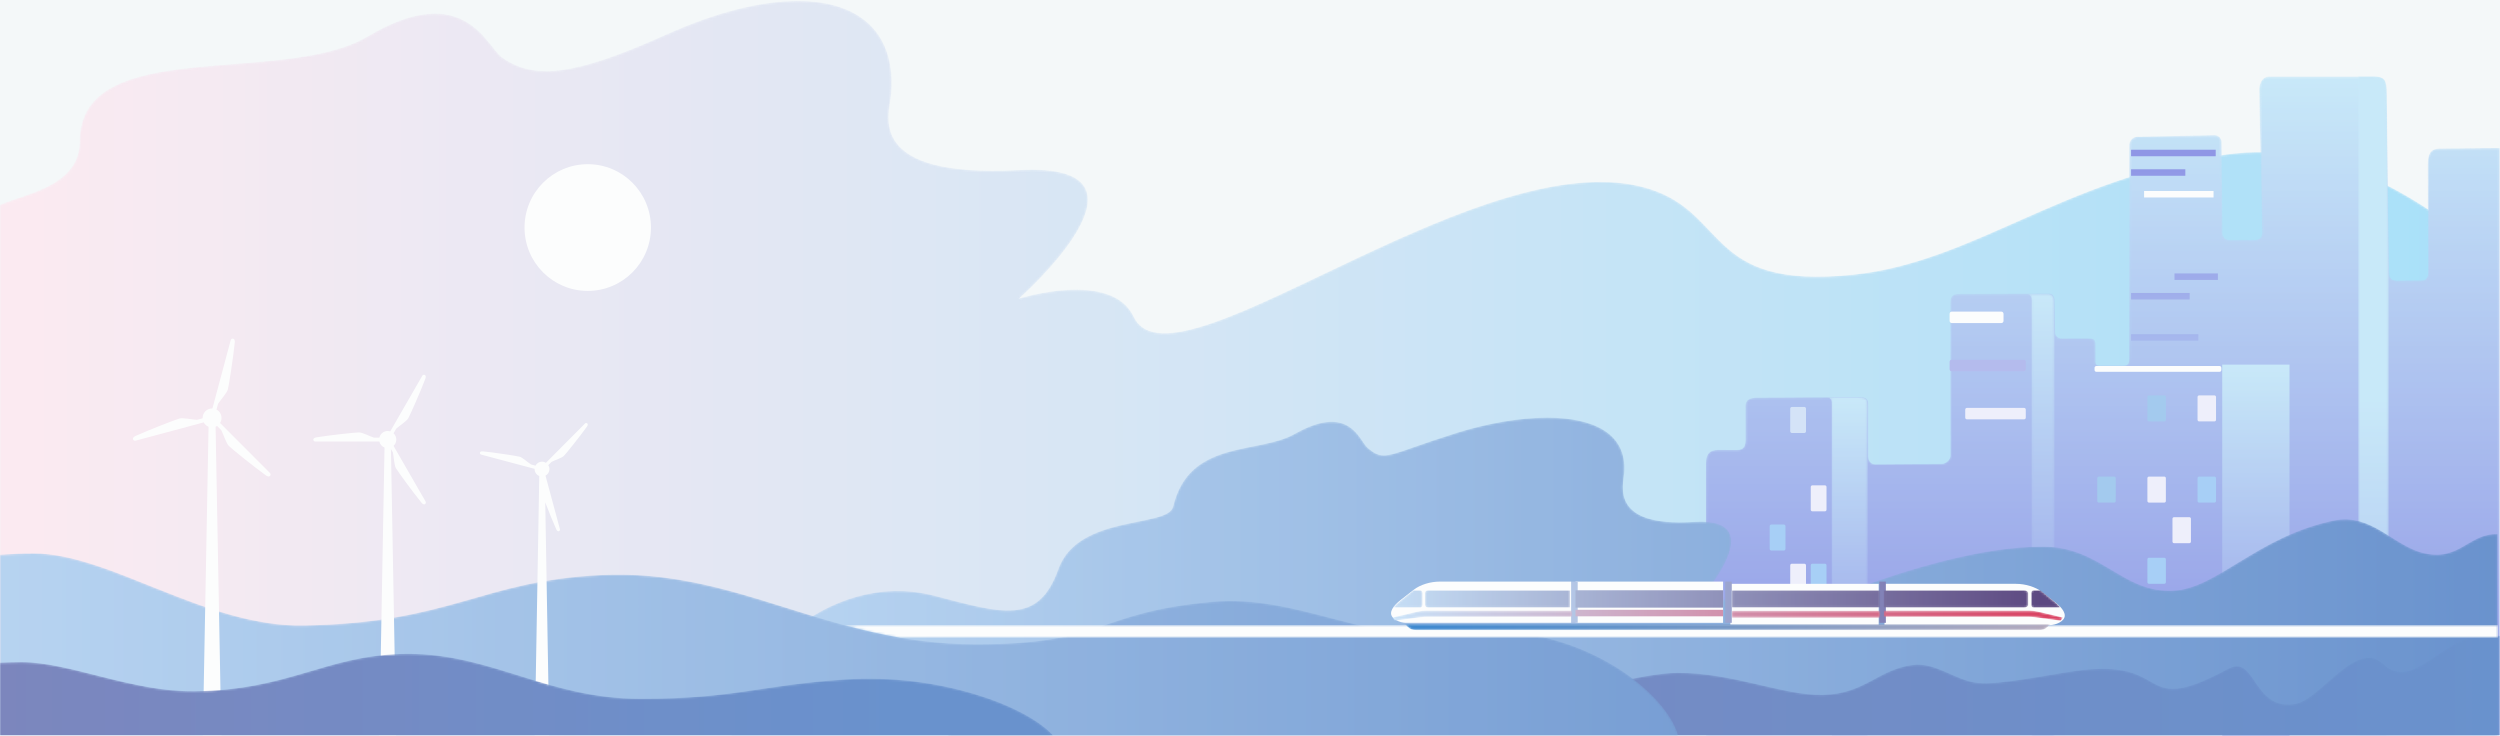 <?xml version="1.0" encoding="UTF-8"?>
<svg width="1152px" height="339px" viewBox="0 0 1152 339" version="1.1" xmlns="http://www.w3.org/2000/svg" xmlns:xlink="http://www.w3.org/1999/xlink">
    <!-- Generator: Sketch 51 (57462) - http://www.bohemiancoding.com/sketch -->
    <title>ll-dash-bg-graphic</title>
    <desc>Created with Sketch.</desc>
    <defs>
        <path d="M306.619,16.093 C264.666,34.981 246.035,36.943 231.291,26.444 C224.277,21.45 213.958,-9.629 169.414,16.807 C130.336,39.998 36.731,15.904 36.731,65.21 C36.731,86.284 10.228,89.483 0,94.437 L0,337.999 L1150.856,337.999 L1150.856,121.302 C1119.837,93.924 1076.007,63.755 1024.96,71.327 C950.348,82.395 909.546,120.643 854.362,126.532 C783.688,134.075 797.362,95.956 755.908,85.908 C719.629,77.114 670.176,97.911 625.959,118.708 C575.567,142.41 531.978,166.112 522.446,146.012 C512.052,124.094 469.517,137.612 469.517,137.612 C469.517,137.612 540.936,74.615 469.517,78.38 C398.439,82.128 409.707,52.775 410.545,44.113 C413.31,15.558 396.48,0.449 367.63,0.449 C350.859,0.449 330.026,5.555 306.619,16.093" id="path-1"></path>
        <linearGradient x1="0%" y1="50%" x2="100%" y2="50%" id="linearGradient-3">
            <stop stop-color="#FFE6EF" offset="0%"></stop>
            <stop stop-color="#8ED8F9" offset="100%"></stop>
        </linearGradient>
        <path d="M259.638,0.296 C255.999,0.296 255.088,4.142 255.088,6.117 C255.088,15.264 256.375,64.337 256.375,72.377 C256.375,74.629 254.757,75.57 253.018,75.57 C249.58,75.57 245.421,75.561 241.123,75.556 C239.532,75.554 238.231,74.297 238.168,72.707 L237.676,30.374 C237.656,28.65 236.237,27.272 234.517,27.306 L198.942,28.011 C196.87,28.052 195.211,29.744 195.209,31.819 C195.189,48.578 195.111,116.633 195.111,130.327 C195.111,132.541 194.559,133.449 192.486,133.449 C191.305,133.449 184.837,133.476 181.569,133.476 C180.473,133.476 179.629,133.103 179.629,131.941 C179.629,129.271 179.623,126.975 179.623,123.788 C179.623,121.125 178.556,120.883 175.567,120.883 C173.641,120.883 167.411,120.898 163.778,120.907 C162.276,120.911 161.052,119.714 161.02,118.209 C160.93,113.883 160.764,105.626 160.764,102.976 C160.764,102.304 160.326,100.277 158.383,100.277 C148.299,100.277 127.711,100.463 116.467,100.463 C113.579,100.463 112.7,101.666 112.7,105.163 C112.7,120.326 112.755,168.999 112.755,175.008 C112.755,176.991 110.541,178.721 108.926,178.721 C101.397,178.721 84.976,178.96 78.028,178.96 C75.603,178.96 74.87,176.51 74.87,175.608 C74.87,169.983 74.867,158.581 74.867,152.146 C74.867,149.848 74.911,148.011 71.212,148.011 C58.407,148.011 38.64,148.117 26.245,148.246 C25.911,148.25 25.572,148.249 25.23,148.248 C21.896,148.24 18.341,148.232 18.341,152.148 C18.341,156.257 18.383,163.811 18.383,167.094 C18.383,169.881 18.117,172.373 14.258,172.373 C10.598,172.373 11.262,172.325 5.895,172.325 C1.378,172.325 0.122,174.54 0.122,178.687 C0.122,191.914 -0.048,278.871 0.122,303.999 L365.856,303.999 L365.856,33.225 C354.167,33.225 349.977,33.454 338.445,33.454 C333.316,33.454 332.703,36.627 332.703,41.889 C332.703,46.377 332.844,79.056 332.844,90.473 C332.844,92.652 332.049,94.19 330.02,94.19 C323.806,94.19 321.614,94.305 318.724,94.305 C314.948,94.305 314.864,92.286 314.864,88.336 C314.864,82.273 313.817,14.384 313.817,7.741 C313.817,2.27 312.982,0.296 308.293,0.296 L259.638,0.296 Z" id="path-4"></path>
        <linearGradient x1="50%" y1="0%" x2="50%" y2="100%" id="linearGradient-6">
            <stop stop-color="#BAE4F9" offset="0%"></stop>
            <stop stop-color="#6D75DF" offset="100%"></stop>
        </linearGradient>
        <path d="M0.635,0.561 C2.859,0.6 3.13,2.188 3.13,3.351 L3.13,203.997 L13.7,203.997 L13.7,18.439 C13.607,14.116 13.435,5.87 13.435,3.22 C13.435,2.55 12.982,0.61 10.977,0.524 C10.496,0.503 9.152,0.495 7.574,0.495 C3.983,0.495 -0.813,0.536 0.635,0.561" id="path-7"></path>
        <linearGradient x1="50.001%" y1="-0%" x2="50.001%" y2="100%" id="linearGradient-9">
            <stop stop-color="#BAE4F9" offset="0%"></stop>
            <stop stop-color="#6D75DF" offset="100%"></stop>
        </linearGradient>
        <path d="M0.297,0.116 C3.072,0.195 3.007,1.685 3.007,4.217 L3.007,155.997 L19.628,155.997 L19.628,4.051 C19.628,1.836 19.581,0.087 15.91,0.087 C11.732,0.087 -0.105,0.104 0.297,0.116" id="path-10"></path>
        <linearGradient x1="50.001%" y1="8.88774813e-05%" x2="50.001%" y2="100%" id="linearGradient-12">
            <stop stop-color="#BAE4F9" offset="0%"></stop>
            <stop stop-color="#6D75DF" offset="100%"></stop>
        </linearGradient>
        <path d="M0.646,0.298 L0.646,303.997 L14.692,303.997 L14.692,88.339 C14.692,82.277 13.639,14.382 13.639,7.74 C13.639,2.273 12.806,0.298 8.086,0.298 L0.646,0.298 Z" id="path-13"></path>
        <linearGradient x1="50.004%" y1="48.908%" x2="50.004%" y2="148.907%" id="linearGradient-15">
            <stop stop-color="#BAE4F9" offset="0%"></stop>
            <stop stop-color="#6D75DF" offset="100%"></stop>
        </linearGradient>
        <linearGradient x1="50%" y1="0%" x2="50%" y2="100%" id="linearGradient-16">
            <stop stop-color="#BAE4F9" offset="0%"></stop>
            <stop stop-color="#6D75DF" offset="100%"></stop>
        </linearGradient>
        <linearGradient x1="91.549%" y1="6906.554%" x2="50.483%" y2="129.797%" id="linearGradient-17">
            <stop stop-color="#BAE4F9" offset="0%"></stop>
            <stop stop-color="#6D75DF" offset="100%"></stop>
        </linearGradient>
        <linearGradient x1="101.197%" y1="5371.145%" x2="48.222%" y2="-134.884%" id="linearGradient-18">
            <stop stop-color="#BAE4F9" offset="0%"></stop>
            <stop stop-color="#6D75DF" offset="100%"></stop>
        </linearGradient>
        <linearGradient x1="95.362%" y1="3792.939%" x2="34.034%" y2="-1267.4%" id="linearGradient-19">
            <stop stop-color="#BAE4F9" offset="0%"></stop>
            <stop stop-color="#6D75DF" offset="100%"></stop>
        </linearGradient>
        <linearGradient x1="84.453%" y1="4047.599%" x2="34.832%" y2="-1710.023%" id="linearGradient-20">
            <stop stop-color="#BAE4F9" offset="0%"></stop>
            <stop stop-color="#6D75DF" offset="100%"></stop>
        </linearGradient>
        <linearGradient x1="78.213%" y1="3687.159%" x2="31.473%" y2="-2338.552%" id="linearGradient-21">
            <stop stop-color="#BAE4F9" offset="0%"></stop>
            <stop stop-color="#6D75DF" offset="100%"></stop>
        </linearGradient>
        <path d="M335.097,7.527 C303.275,17.494 302.163,21.246 294.148,14.338 C290.336,11.053 286.013,-6.446 260.512,7.998 C243.81,17.457 211.976,10.287 204.572,41.463 C202.212,51.402 160.775,44.777 151.702,70.26 C142.419,96.328 125.762,90.62 94.514,82.519 C44.325,69.507 -0.103,118.12 0.44,146.999 L814.856,146.999 L814.856,54.128 C808.921,53.961 804.848,56.411 800.706,58.862 C795.558,61.907 790.304,64.953 781.24,62.972 C766.851,59.827 756.954,44.155 739.221,47.918 C703.881,55.418 685.706,79.249 665.385,80.189 C641.842,81.277 632.185,59.892 605.537,59.892 C547.732,59.892 473.252,101.68 473.252,93.004 C473.252,77.042 444.48,87.478 444.48,87.478 C444.48,87.478 483.304,46.031 444.48,48.509 C405.842,50.974 411.968,31.663 412.424,25.963 C413.895,7.565 397.972,0.471 376.912,0.469 C363.967,0.469 349.084,3.147 335.097,7.527" id="path-22"></path>
        <linearGradient x1="-18.101%" y1="50%" x2="100.253%" y2="50%" id="linearGradient-24">
            <stop stop-color="#BADBF9" offset="0%"></stop>
            <stop stop-color="#3B70BF" offset="100%"></stop>
        </linearGradient>
        <path d="M688.545,8.958 C678.91,15.446 670.57,21.933 662.221,13.95 C649.977,2.244 633.352,30.299 621.768,32.353 C612.439,34.008 607.865,28.926 604.284,23.845 C600.305,18.197 597.55,12.549 590.855,16.149 C564.972,30.069 561.265,25.444 552.708,20.82 C546.924,17.693 538.923,14.567 520.355,17.17 C507.64,18.953 484.966,23.804 475.244,22.682 C464.504,21.443 456.188,12.975 445.192,14.445 C429.387,16.559 423.354,27.749 404.016,28.197 C394.754,28.411 384.317,25.774 372.883,23.137 C361.829,20.587 349.844,18.037 337.093,18.064 C319.613,18.1 289.86,28.143 275.891,28.143 C210.977,28.143 206.717,12.297 145.365,12.297 C81.867,12.297 18.84,31.605 0.382,47 L715.856,47 L715.856,1.049 C713.859,0.511 711.921,0.271 710.037,0.271 C702.031,0.271 694.997,4.615 688.545,8.958" id="path-25"></path>
        <linearGradient x1="8.22742146e-06%" y1="50%" x2="100%" y2="50%" id="linearGradient-27">
            <stop stop-color="#5460AA" offset="0%"></stop>
            <stop stop-color="#3B70BF" offset="100%"></stop>
        </linearGradient>
        <path d="M0,0.632 L0,83.999 L773.371,83.999 C767.357,62.445 723.397,28.607 667.625,36.854 C649.692,39.505 631.626,34.638 613.046,29.771 C595.538,25.184 577.572,20.598 558.83,22.301 C504.284,27.261 509.883,42.003 449.436,41.884 C380.652,41.747 340.226,6.829 276.714,9.993 C221.338,12.75 208.291,31.98 140.091,33.227 C94.811,34.056 50.508,0.005 15.58,0.005 C10.349,0.005 5.156,0.232 0,0.632" id="path-28"></path>
        <linearGradient x1="-27.902%" y1="50.001%" x2="123.872%" y2="50.001%" id="linearGradient-30">
            <stop stop-color="#BADBF9" offset="0%"></stop>
            <stop stop-color="#3B70BF" offset="100%"></stop>
        </linearGradient>
        <path d="M184.689,0.346 C149.315,1.459 133.06,17.015 89.493,17.519 C60.567,17.853 32.266,4.117 9.953,4.117 C6.612,4.117 3.294,4.209 0,4.37 L0,37.999 L485.364,37.999 C472.843,24.13 432.38,9.197 389.404,12.096 C349.293,14.801 339.178,21.011 295.141,21.011 C252.443,21.011 226.741,0.293 188.094,0.292 C186.97,0.292 185.836,0.31 184.689,0.346" id="path-31"></path>
        <linearGradient x1="0%" y1="50.002%" x2="85.038%" y2="50.002%" id="linearGradient-33">
            <stop stop-color="#5460AA" offset="0%"></stop>
            <stop stop-color="#3B70BF" offset="100%"></stop>
        </linearGradient>
        <path d="M762.613,0.522 L762.613,6.347 L26.473,6.347 C17.457,4.811 8.869,2.787 0.537,0.522 L762.613,0.522 Z" id="path-34"></path>
        <linearGradient x1="-1.90410555e-05%" y1="49.994%" x2="100%" y2="49.994%" id="linearGradient-36">
            <stop stop-color="#FFFFFF" offset="0%"></stop>
            <stop stop-color="#FFFFFF" offset="100%"></stop>
        </linearGradient>
        <linearGradient x1="-4801.483%" y1="50.001%" x2="7353.48%" y2="50.001%" id="linearGradient-37">
            <stop stop-color="#BADBF9" offset="0%"></stop>
            <stop stop-color="#210B6B" offset="100%"></stop>
        </linearGradient>
        <linearGradient x1="-7458.724%" y1="50.001%" x2="4696.478%" y2="50.001%" id="linearGradient-38">
            <stop stop-color="#BADBF9" offset="0%"></stop>
            <stop stop-color="#210B6B" offset="100%"></stop>
        </linearGradient>
        <linearGradient x1="-2143.867%" y1="50.001%" x2="10008.019%" y2="50.001%" id="linearGradient-39">
            <stop stop-color="#BADBF9" offset="0%"></stop>
            <stop stop-color="#210B6B" offset="100%"></stop>
        </linearGradient>
        <polygon id="path-40" points="0.076 0.462 68.386 0.462 68.386 3.622 0.076 3.622"></polygon>
        <linearGradient x1="-227.173%" y1="49.992%" x2="223.501%" y2="49.992%" id="linearGradient-42">
            <stop stop-color="#BADBF9" offset="0%"></stop>
            <stop stop-color="#D1002B" offset="100%"></stop>
        </linearGradient>
        <path d="M0.028,0.411 L0.028,3.234 L67.079,3.234 C67.804,3.234 68.528,3.281 69.246,3.376 L81.463,4.995 C81.95,4.576 82.341,4.096 82.583,3.561 L71.059,0.845 C69.839,0.557 68.592,0.411 67.341,0.411 L0.028,0.411 Z" id="path-43"></path>
        <linearGradient x1="-273.273%" y1="50.009%" x2="98.71%" y2="50.009%" id="linearGradient-45">
            <stop stop-color="#BADBF9" offset="0%"></stop>
            <stop stop-color="#D1002B" offset="100%"></stop>
        </linearGradient>
        <linearGradient x1="-123.264%" y1="49.992%" x2="327.415%" y2="49.992%" id="linearGradient-46">
            <stop stop-color="#BADBF9" offset="0%"></stop>
            <stop stop-color="#D1002B" offset="100%"></stop>
        </linearGradient>
        <path d="M15.907,0.411 C14.652,0.411 13.4,0.557 12.175,0.845 L0.606,3.561 C0.848,4.096 1.241,4.576 1.729,4.995 L13.994,3.376 C14.716,3.281 15.442,3.234 16.17,3.234 L83.482,3.234 L83.482,0.411 L15.907,0.411 Z" id="path-47"></path>
        <linearGradient x1="1.489%" y1="50.009%" x2="373.472%" y2="50.009%" id="linearGradient-49">
            <stop stop-color="#BADBF9" offset="0%"></stop>
            <stop stop-color="#D1002B" offset="100%"></stop>
        </linearGradient>
        <path d="M149.093,0.612 L297.818,0.612 L296.286,2.039 C295.283,2.968 294.395,3.345 292.347,3.345 L149.093,3.345 L5.84,3.345 C3.791,3.345 2.904,2.968 1.901,2.039 L0.369,0.612 L149.093,0.612 Z" id="path-50"></path>
        <linearGradient x1="-4.5584331e-05%" y1="49.999%" x2="100%" y2="49.999%" id="linearGradient-52">
            <stop stop-color="#0064C3" offset="0%"></stop>
            <stop stop-color="#9E90AA" offset="100%"></stop>
        </linearGradient>
        <path d="M1.107,0.029 C0.506,0.029 0.013,0.542 0.013,1.167 L0.013,6.805 C0.013,7.43 0.507,7.943 1.107,7.943 L13.468,7.943 C12.327,6.57 10.916,5.428 10.126,4.79 L4.422,0.176 C4.361,0.127 4.299,0.078 4.237,0.029 L1.107,0.029 Z" id="path-53"></path>
        <linearGradient x1="33.787%" y1="50%" x2="-2336.336%" y2="50%" id="linearGradient-55">
            <stop stop-color="#2A0E59" offset="0%"></stop>
            <stop stop-color="#BADBF9" offset="100%"></stop>
        </linearGradient>
        <path d="M9.257,0.029 C9.194,0.078 9.133,0.127 9.072,0.176 L3.367,4.79 C2.577,5.428 1.165,6.57 0.025,7.943 L12.385,7.943 C12.986,7.943 13.481,7.43 13.481,6.805 L13.481,1.167 C13.481,0.542 12.987,0.029 12.385,0.029 L9.257,0.029 Z" id="path-56"></path>
        <linearGradient x1="2296.727%" y1="50%" x2="-73.273%" y2="50%" id="linearGradient-58">
            <stop stop-color="#2A0E59" offset="0%"></stop>
            <stop stop-color="#BADBF9" offset="100%"></stop>
        </linearGradient>
        <path d="M2.136,0.029 C1.302,0.029 0.621,0.54 0.621,1.167 L0.621,6.805 C0.621,7.431 1.304,7.943 2.136,7.943 L67.48,7.943 L67.48,0.029 L2.136,0.029 Z" id="path-59"></path>
        <linearGradient x1="426.761%" y1="49.999%" x2="-36.574%" y2="49.999%" id="linearGradient-61">
            <stop stop-color="#2A0E59" offset="0%"></stop>
            <stop stop-color="#BADBF9" offset="100%"></stop>
        </linearGradient>
        <linearGradient x1="314.255%" y1="50.004%" x2="-136.894%" y2="50.004%" id="linearGradient-62">
            <stop stop-color="#2A0E59" offset="0%"></stop>
            <stop stop-color="#BADBF9" offset="100%"></stop>
        </linearGradient>
        <polygon id="path-63" points="0.076 0.029 68.386 0.029 68.386 7.943 0.076 7.943"></polygon>
        <linearGradient x1="210.341%" y1="50.003%" x2="-240.803%" y2="50.003%" id="linearGradient-65">
            <stop stop-color="#2A0E59" offset="0%"></stop>
            <stop stop-color="#BADBF9" offset="100%"></stop>
        </linearGradient>
        <path d="M0.028,0.029 L0.028,7.943 L64.734,7.943 C65.741,7.943 66.57,7.431 66.57,6.806 L66.57,1.167 C66.57,0.54 65.743,0.029 64.734,0.029 L0.028,0.029 Z" id="path-66"></path>
        <linearGradient x1="109.305%" y1="50.004%" x2="-354.026%" y2="50.004%" id="linearGradient-68">
            <stop stop-color="#2A0E59" offset="0%"></stop>
            <stop stop-color="#BADBF9" offset="100%"></stop>
        </linearGradient>
        <path d="M510.856,19.834 L7.134,19.834 C4.611,19.834 0.34,18.14 0.34,15.379 C0.34,12.606 3.865,9.815 5.284,8.676 L10.803,4.309 C13.783,1.929 18.456,0.483 22.814,0.483 L510.856,0.483 L510.856,4.163 L16.862,4.163 L16.862,5.375 L510.856,5.375 L510.856,13.496 L86.082,13.496 L86.082,14.708 L510.856,14.708 L510.856,19.834 Z" id="path-69"></path>
    </defs>
    <g id="Page-1" stroke="none" stroke-width="1" fill="none" fill-rule="evenodd">
        <g id="Landlord-Manage-Payments-/-01-Dashboard" transform="translate(-216, -405)">
            <rect fill="#F4F8F9" x="0" y="0" width="1368" height="977"></rect>
            <g id="ll-dash-bg-graphic" opacity="0.75" transform="translate(216, 405)">
                <g id="Group-3">
                    <mask id="mask-2" fill="white">
                        <use xlink:href="#path-1"></use>
                    </mask>
                    <g id="Clip-2"></g>
                    <path d="M306.619,16.093 C264.666,34.981 246.035,36.943 231.291,26.444 C224.277,21.45 213.958,-9.629 169.414,16.807 C130.336,39.998 36.731,15.904 36.731,65.21 C36.731,86.284 10.228,89.483 0,94.437 L0,337.999 L1150.856,337.999 L1150.856,121.302 C1119.837,93.924 1076.007,63.755 1024.96,71.327 C950.348,82.395 909.546,120.643 854.362,126.532 C783.688,134.075 797.362,95.956 755.908,85.908 C719.629,77.114 670.176,97.911 625.959,118.708 C575.567,142.41 531.978,166.112 522.446,146.012 C512.052,124.094 469.517,137.612 469.517,137.612 C469.517,137.612 540.936,74.615 469.517,78.38 C398.439,82.128 409.707,52.775 410.545,44.113 C413.31,15.558 396.48,0.449 367.63,0.449 C350.859,0.449 330.026,5.555 306.619,16.093" id="Fill-1" fill="url(#linearGradient-3)" mask="url(#mask-2)"></path>
                </g>
                <g id="Group-6" transform="translate(786, 35)">
                    <mask id="mask-5" fill="white">
                        <use xlink:href="#path-4"></use>
                    </mask>
                    <g id="Clip-5"></g>
                    <path d="M259.638,0.296 C255.999,0.296 255.088,4.142 255.088,6.117 C255.088,15.264 256.375,64.337 256.375,72.377 C256.375,74.629 254.757,75.57 253.018,75.57 C249.58,75.57 245.421,75.561 241.123,75.556 C239.532,75.554 238.231,74.297 238.168,72.707 L237.676,30.374 C237.656,28.65 236.237,27.272 234.517,27.306 L198.942,28.011 C196.87,28.052 195.211,29.744 195.209,31.819 C195.189,48.578 195.111,116.633 195.111,130.327 C195.111,132.541 194.559,133.449 192.486,133.449 C191.305,133.449 184.837,133.476 181.569,133.476 C180.473,133.476 179.629,133.103 179.629,131.941 C179.629,129.271 179.623,126.975 179.623,123.788 C179.623,121.125 178.556,120.883 175.567,120.883 C173.641,120.883 167.411,120.898 163.778,120.907 C162.276,120.911 161.052,119.714 161.02,118.209 C160.93,113.883 160.764,105.626 160.764,102.976 C160.764,102.304 160.326,100.277 158.383,100.277 C148.299,100.277 127.711,100.463 116.467,100.463 C113.579,100.463 112.7,101.666 112.7,105.163 C112.7,120.326 112.755,168.999 112.755,175.008 C112.755,176.991 110.541,178.721 108.926,178.721 C101.397,178.721 84.976,178.96 78.028,178.96 C75.603,178.96 74.87,176.51 74.87,175.608 C74.87,169.983 74.867,158.581 74.867,152.146 C74.867,149.848 74.911,148.011 71.212,148.011 C58.407,148.011 38.64,148.117 26.245,148.246 C25.911,148.25 25.572,148.249 25.23,148.248 C21.896,148.24 18.341,148.232 18.341,152.148 C18.341,156.257 18.383,163.811 18.383,167.094 C18.383,169.881 18.117,172.373 14.258,172.373 C10.598,172.373 11.262,172.325 5.895,172.325 C1.378,172.325 0.122,174.54 0.122,178.687 C0.122,191.914 -0.048,278.871 0.122,303.999 L365.856,303.999 L365.856,33.225 C354.167,33.225 349.977,33.454 338.445,33.454 C333.316,33.454 332.703,36.627 332.703,41.889 C332.703,46.377 332.844,79.056 332.844,90.473 C332.844,92.652 332.049,94.19 330.02,94.19 C323.806,94.19 321.614,94.305 318.724,94.305 C314.948,94.305 314.864,92.286 314.864,88.336 C314.864,82.273 313.817,14.384 313.817,7.741 C313.817,2.27 312.982,0.296 308.293,0.296 L259.638,0.296 Z" id="Fill-4" fill="url(#linearGradient-6)" mask="url(#mask-5)"></path>
                </g>
                <g id="Group-9" transform="translate(933, 135)">
                    <mask id="mask-8" fill="white">
                        <use xlink:href="#path-7"></use>
                    </mask>
                    <g id="Clip-8"></g>
                    <path d="M0.635,0.561 C2.859,0.6 3.13,2.188 3.13,3.351 L3.13,203.997 L13.7,203.997 L13.7,18.439 C13.607,14.116 13.435,5.87 13.435,3.22 C13.435,2.55 12.982,0.61 10.977,0.524 C10.496,0.503 9.152,0.495 7.574,0.495 C3.983,0.495 -0.813,0.536 0.635,0.561" id="Fill-7" fill="url(#linearGradient-9)" mask="url(#mask-8)"></path>
                </g>
                <g id="Group-12" transform="translate(841, 183)">
                    <mask id="mask-11" fill="white">
                        <use xlink:href="#path-10"></use>
                    </mask>
                    <g id="Clip-11"></g>
                    <path d="M0.297,0.116 C3.072,0.195 3.007,1.685 3.007,4.217 L3.007,155.997 L19.628,155.997 L19.628,4.051 C19.628,1.836 19.581,0.087 15.91,0.087 C11.732,0.087 -0.105,0.104 0.297,0.116" id="Fill-10" fill="url(#linearGradient-12)" mask="url(#mask-11)"></path>
                </g>
                <g id="Group-15" transform="translate(1086, 35)">
                    <mask id="mask-14" fill="white">
                        <use xlink:href="#path-13"></use>
                    </mask>
                    <g id="Clip-14"></g>
                    <path d="M0.646,0.298 L0.646,303.997 L14.692,303.997 L14.692,88.339 C14.692,82.277 13.639,14.382 13.639,7.74 C13.639,2.273 12.806,0.298 8.086,0.298 L0.646,0.298 Z" id="Fill-13" fill="url(#linearGradient-15)" mask="url(#mask-14)"></path>
                </g>
                <polygon id="Fill-16" fill="url(#linearGradient-16)" points="1024 339 1055 339 1055 168 1024 168"></polygon>
                <g id="Group-54" transform="translate(815, 143)">
                    <path d="M207.774,28.328 L150.99,28.328 C150.539,28.328 150.173,27.96 150.173,27.506 L150.173,26.48 C150.173,26.026 150.539,25.658 150.99,25.658 L207.774,25.658 C208.225,25.658 208.591,26.026 208.591,26.48 L208.591,27.506 C208.591,27.96 208.225,28.328 207.774,28.328" id="Fill-18" fill="#FFFFFF"></path>
                    <path d="M107.209,5.876 L84.396,5.876 C83.836,5.876 83.383,5.419 83.383,4.856 L83.383,1.608 C83.383,1.044 83.836,0.587 84.396,0.587 L107.209,0.587 C107.769,0.587 108.223,1.044 108.223,1.608 L108.223,4.856 C108.223,5.419 107.769,5.876 107.209,5.876" id="Fill-20" fill="#FFFFFF"></path>
                    <path d="M117.57,28.057 L84.291,28.057 C83.789,28.057 83.383,27.648 83.383,27.143 L83.383,23.682 C83.383,23.178 83.789,22.768 84.291,22.768 L117.57,22.768 C118.071,22.768 118.478,23.178 118.478,23.682 L118.478,27.143 C118.478,27.648 118.071,28.057 117.57,28.057" id="Fill-22" fill="#9FA7E9"></path>
                    <path d="M117.69,50.238 L91.367,50.238 C90.931,50.238 90.579,49.883 90.579,49.445 L90.579,45.743 C90.579,45.305 90.931,44.949 91.367,44.949 L117.69,44.949 C118.125,44.949 118.478,45.305 118.478,45.743 L118.478,49.445 C118.478,49.883 118.125,50.238 117.69,50.238" id="Fill-24" fill="#ECECFC"></path>
                    <path d="M16.449,56.517 L10.689,56.517 C10.272,56.517 9.934,56.177 9.934,55.757 L9.934,45.286 C9.934,44.867 10.272,44.527 10.689,44.527 L16.449,44.527 C16.866,44.527 17.204,44.867 17.204,45.286 L17.204,55.757 C17.204,56.177 16.866,56.517 16.449,56.517" id="Fill-26" fill="#CADCF7"></path>
                    <path d="M25.906,92.632 L20.145,92.632 C19.729,92.632 19.391,92.291 19.391,91.872 L19.391,81.401 C19.391,80.982 19.729,80.642 20.145,80.642 L25.906,80.642 C26.323,80.642 26.66,80.982 26.66,81.401 L26.66,91.872 C26.66,92.291 26.323,92.632 25.906,92.632" id="Fill-28" fill="#ECECFC"></path>
                    <path d="M6.993,110.689 L1.232,110.689 C0.815,110.689 0.477,110.349 0.477,109.929 L0.477,99.459 C0.477,99.039 0.815,98.7 1.232,98.7 L6.993,98.7 C7.409,98.7 7.747,99.039 7.747,99.459 L7.747,109.929 C7.747,110.349 7.409,110.689 6.993,110.689" id="Fill-30" fill="#8DC2F5"></path>
                    <path d="M16.449,128.746 L10.689,128.746 C10.272,128.746 9.934,128.406 9.934,127.987 L9.934,117.516 C9.934,117.096 10.272,116.757 10.689,116.757 L16.449,116.757 C16.866,116.757 17.204,117.096 17.204,117.516 L17.204,127.987 C17.204,128.406 16.866,128.746 16.449,128.746" id="Fill-32" fill="#ECECFC"></path>
                    <path d="M25.906,128.746 L20.145,128.746 C19.729,128.746 19.391,128.406 19.391,127.987 L19.391,117.516 C19.391,117.096 19.729,116.757 20.145,116.757 L25.906,116.757 C26.323,116.757 26.66,117.096 26.66,117.516 L26.66,127.987 C26.66,128.406 26.323,128.746 25.906,128.746" id="Fill-34" fill="#8DC2F5"></path>
                    <path d="M6.993,146.804 L1.232,146.804 C0.815,146.804 0.477,146.463 0.477,146.044 L0.477,135.574 C0.477,135.154 0.815,134.814 1.232,134.814 L6.993,134.814 C7.409,134.814 7.747,135.154 7.747,135.574 L7.747,146.044 C7.747,146.463 7.409,146.804 6.993,146.804" id="Fill-36" fill="#ECECFC"></path>
                    <path d="M25.906,146.804 L20.145,146.804 C19.729,146.804 19.391,146.463 19.391,146.044 L19.391,135.574 C19.391,135.154 19.729,134.814 20.145,134.814 L25.906,134.814 C26.323,134.814 26.66,135.154 26.66,135.574 L26.66,146.044 C26.66,146.463 26.323,146.804 25.906,146.804" id="Fill-38" fill="#ECECFC"></path>
                    <path d="M182.308,51.187 L175.251,51.187 C174.85,51.187 174.523,50.859 174.523,50.453 L174.523,39.93 C174.523,39.525 174.85,39.197 175.251,39.197 L182.308,39.197 C182.71,39.197 183.036,39.525 183.036,39.93 L183.036,50.453 C183.036,50.859 182.71,51.187 182.308,51.187" id="Fill-40" fill="#88BBEB"></path>
                    <path d="M205.412,51.187 L198.356,51.187 C197.954,51.187 197.627,50.859 197.627,50.453 L197.627,39.93 C197.627,39.525 197.954,39.197 198.356,39.197 L205.412,39.197 C205.815,39.197 206.141,39.525 206.141,39.93 L206.141,50.453 C206.141,50.859 205.815,51.187 205.412,51.187" id="Fill-42" fill="#ECECFC"></path>
                    <path d="M159.204,88.598 L152.147,88.598 C151.745,88.598 151.419,88.27 151.419,87.865 L151.419,77.341 C151.419,76.936 151.745,76.609 152.147,76.609 L159.204,76.609 C159.606,76.609 159.932,76.936 159.932,77.341 L159.932,87.865 C159.932,88.27 159.606,88.598 159.204,88.598" id="Fill-44" fill="#88BBEB"></path>
                    <path d="M182.308,88.598 L175.251,88.598 C174.85,88.598 174.523,88.27 174.523,87.865 L174.523,77.341 C174.523,76.936 174.85,76.609 175.251,76.609 L182.308,76.609 C182.71,76.609 183.036,76.936 183.036,77.341 L183.036,87.865 C183.036,88.27 182.71,88.598 182.308,88.598" id="Fill-46" fill="#ECECFC"></path>
                    <path d="M205.412,88.598 L198.356,88.598 C197.954,88.598 197.627,88.27 197.627,87.865 L197.627,77.341 C197.627,76.936 197.954,76.609 198.356,76.609 L205.412,76.609 C205.815,76.609 206.141,76.936 206.141,77.341 L206.141,87.865 C206.141,88.27 205.815,88.598 205.412,88.598" id="Fill-48" fill="#8DC2F5"></path>
                    <path d="M193.86,107.303 L186.804,107.303 C186.402,107.303 186.075,106.975 186.075,106.57 L186.075,96.047 C186.075,95.642 186.402,95.314 186.804,95.314 L193.86,95.314 C194.262,95.314 194.588,95.642 194.588,96.047 L194.588,106.57 C194.588,106.975 194.262,107.303 193.86,107.303" id="Fill-50" fill="#ECECFC"></path>
                    <path d="M182.308,126.009 L175.251,126.009 C174.85,126.009 174.523,125.681 174.523,125.276 L174.523,114.753 C174.523,114.347 174.85,114.02 175.251,114.02 L182.308,114.02 C182.71,114.02 183.036,114.347 183.036,114.753 L183.036,125.276 C183.036,125.681 182.71,126.009 182.308,126.009" id="Fill-52" fill="#8DC2F5"></path>
                </g>
                <polygon id="Fill-55" fill="url(#linearGradient-17)" points="982 72 1021 72 1021 69 982 69"></polygon>
                <polygon id="Fill-57" fill="url(#linearGradient-18)" points="982 81 1007 81 1007 78 982 78"></polygon>
                <polygon id="Fill-59" fill="#FFFFFF" points="988 91 1020 91 1020 88 988 88"></polygon>
                <polygon id="Fill-61" fill="url(#linearGradient-19)" points="1002 129 1022 129 1022 126 1002 126"></polygon>
                <polygon id="Fill-63" fill="url(#linearGradient-20)" points="982 138 1009 138 1009 135 982 135"></polygon>
                <polygon id="Fill-65" fill="url(#linearGradient-21)" points="982 157 1013 157 1013 154 982 154"></polygon>
                <g id="Group-69" transform="translate(336, 192)">
                    <mask id="mask-23" fill="white">
                        <use xlink:href="#path-22"></use>
                    </mask>
                    <g id="Clip-68"></g>
                    <path d="M335.097,7.527 C303.275,17.494 302.163,21.246 294.148,14.338 C290.336,11.053 286.013,-6.446 260.512,7.998 C243.81,17.457 211.976,10.287 204.572,41.463 C202.212,51.402 160.775,44.777 151.702,70.26 C142.419,96.328 125.762,90.62 94.514,82.519 C44.325,69.507 -0.103,118.12 0.44,146.999 L814.856,146.999 L814.856,54.128 C808.921,53.961 804.848,56.411 800.706,58.862 C795.558,61.907 790.304,64.953 781.24,62.972 C766.851,59.827 756.954,44.155 739.221,47.918 C703.881,55.418 685.706,79.249 665.385,80.189 C641.842,81.277 632.185,59.892 605.537,59.892 C547.732,59.892 473.252,101.68 473.252,93.004 C473.252,77.042 444.48,87.478 444.48,87.478 C444.48,87.478 483.304,46.031 444.48,48.509 C405.842,50.974 411.968,31.663 412.424,25.963 C413.895,7.565 397.972,0.471 376.912,0.469 C363.967,0.469 349.084,3.147 335.097,7.527" id="Fill-67" fill="url(#linearGradient-24)" mask="url(#mask-23)"></path>
                </g>
                <g id="Group-72" transform="translate(436, 292)">
                    <mask id="mask-26" fill="white">
                        <use xlink:href="#path-25"></use>
                    </mask>
                    <g id="Clip-71"></g>
                    <path d="M688.545,8.958 C678.91,15.446 670.57,21.933 662.221,13.95 C649.977,2.244 633.352,30.299 621.768,32.353 C612.439,34.008 607.865,28.926 604.284,23.845 C600.305,18.197 597.55,12.549 590.855,16.149 C564.972,30.069 561.265,25.444 552.708,20.82 C546.924,17.693 538.923,14.567 520.355,17.17 C507.64,18.953 484.966,23.804 475.244,22.682 C464.504,21.443 456.188,12.975 445.192,14.445 C429.387,16.559 423.354,27.749 404.016,28.197 C394.754,28.411 384.317,25.774 372.883,23.137 C361.829,20.587 349.844,18.037 337.093,18.064 C319.613,18.1 289.86,28.143 275.891,28.143 C210.977,28.143 206.717,12.297 145.365,12.297 C81.867,12.297 18.84,31.605 0.382,47 L715.856,47 L715.856,1.049 C713.859,0.511 711.921,0.271 710.037,0.271 C702.031,0.271 694.997,4.615 688.545,8.958" id="Fill-70" fill="url(#linearGradient-27)" mask="url(#mask-26)"></path>
                </g>
                <g id="Group-75" transform="translate(0, 255)">
                    <mask id="mask-29" fill="white">
                        <use xlink:href="#path-28"></use>
                    </mask>
                    <g id="Clip-74"></g>
                    <path d="M0,0.632 L0,83.999 L773.371,83.999 C767.357,62.445 723.397,28.607 667.625,36.854 C649.692,39.505 631.626,34.638 613.046,29.771 C595.538,25.184 577.572,20.598 558.83,22.301 C504.284,27.261 509.883,42.003 449.436,41.884 C380.652,41.747 340.226,6.829 276.714,9.993 C221.338,12.75 208.291,31.98 140.091,33.227 C94.811,34.056 50.508,0.005 15.58,0.005 C10.349,0.005 5.156,0.232 0,0.632" id="Fill-73" fill="url(#linearGradient-30)" mask="url(#mask-29)"></path>
                </g>
                <g id="Group-84" transform="translate(61, 75)" fill="#FFFFFF">
                    <path d="M238.959,29.855 C238.959,45.98 225.919,59.051 209.832,59.051 C193.747,59.051 180.706,45.98 180.706,29.855 C180.706,13.731 193.747,0.659 209.832,0.659 C225.919,0.659 238.959,13.731 238.959,29.855" id="Fill-76"></path>
                    <path d="M1.479,125.882 C7.348,123.206 19.881,118.345 21.696,117.858 C23.371,117.408 27.31,118.317 29.742,118.461 L32.37,117.755 C32.368,117.701 32.362,117.647 32.362,117.592 C32.362,115.179 34.314,113.223 36.721,113.223 C36.776,113.223 36.829,113.229 36.884,113.231 L45.297,81.755 C45.436,81.236 45.967,80.929 46.484,81.067 C47.034,81.215 47.277,81.847 47.18,82.855 C46.558,89.287 44.491,102.597 44.005,104.417 C43.556,106.097 40.801,109.06 39.46,111.1 L38.757,113.73 C40.139,114.463 41.08,115.916 41.08,117.592 C41.08,118.447 40.832,119.242 40.409,119.915 L63.395,142.957 C63.774,143.336 63.774,143.951 63.395,144.331 C62.993,144.734 62.326,144.629 61.504,144.041 C56.257,140.284 45.791,131.835 44.462,130.503 C43.235,129.274 42.051,125.4 40.961,123.217 L39.038,121.288 C38.82,121.428 38.589,121.547 38.346,121.645 L40.979,264 L32.463,264 L35.096,121.645 C34.137,121.259 33.347,120.541 32.868,119.633 L1.47,128.067 C0.953,128.205 0.422,127.898 0.283,127.379 C0.136,126.829 0.56,126.302 1.479,125.882" id="Fill-78"></path>
                    <path d="M84.781,126.533 C90.561,125.568 102.702,124.256 104.409,124.256 C105.986,124.256 109.229,125.982 111.329,126.682 L113.805,126.682 C114.206,124.916 115.776,123.595 117.66,123.595 C118.066,123.595 118.45,123.673 118.819,123.787 L133.598,98.13 C133.84,97.708 134.379,97.563 134.801,97.807 C135.248,98.066 135.313,98.679 134.991,99.54 C132.936,105.04 127.998,116.235 127.145,117.718 C126.356,119.086 123.244,121.038 121.588,122.511 L120.348,124.664 C121.126,125.389 121.621,126.416 121.621,127.565 C121.621,128.715 121.126,129.742 120.348,130.467 L135.122,156.118 C135.365,156.54 135.22,157.08 134.799,157.324 C134.352,157.583 133.791,157.334 133.208,156.624 C129.483,152.09 122.28,142.205 121.426,140.723 C120.638,139.354 120.507,135.676 120.063,133.502 L119.147,131.914 L121.529,264 L113.791,264 L116.185,131.244 C114.995,130.765 114.094,129.725 113.805,128.448 L84.261,128.448 C83.774,128.448 83.379,128.053 83.379,127.565 C83.379,127.048 83.876,126.685 84.781,126.533" id="Fill-80"></path>
                    <path d="M160.172,133.546 C160.287,133.115 160.78,132.922 161.57,132.997 C166.604,133.476 177.021,135.08 178.445,135.458 C179.76,135.808 182.084,137.969 183.681,139.02 L185.755,139.572 C186.328,138.484 187.454,137.735 188.766,137.735 C189.432,137.735 190.047,137.934 190.573,138.264 L208.567,120.151 C208.864,119.852 209.345,119.852 209.643,120.148 C209.959,120.465 209.878,120.989 209.419,121.636 C206.489,125.767 199.895,134.009 198.855,135.056 C197.895,136.022 194.867,136.958 193.16,137.82 L191.651,139.338 C191.985,139.868 192.185,140.49 192.185,141.163 C192.185,142.472 191.443,143.598 190.365,144.174 L197.019,168.857 C197.128,169.265 196.888,169.683 196.483,169.792 C196.053,169.909 195.64,169.577 195.31,168.854 C193.876,165.713 191.645,160.143 190.246,156.461 L192.106,264 L185.427,264 L187.495,144.339 C186.238,143.832 185.347,142.605 185.347,141.163 C185.347,141.122 185.358,141.084 185.359,141.044 L160.711,134.479 C160.307,134.371 160.065,133.954 160.172,133.546" id="Fill-82"></path>
                </g>
                <g id="Group-87" transform="translate(0, 301)">
                    <mask id="mask-32" fill="white">
                        <use xlink:href="#path-31"></use>
                    </mask>
                    <g id="Clip-86"></g>
                    <path d="M184.689,0.346 C149.315,1.459 133.06,17.015 89.493,17.519 C60.567,17.853 32.266,4.117 9.953,4.117 C6.612,4.117 3.294,4.209 0,4.37 L0,37.999 L485.364,37.999 C472.843,24.13 432.38,9.197 389.404,12.096 C349.293,14.801 339.178,21.011 295.141,21.011 C252.443,21.011 226.741,0.293 188.094,0.292 C186.97,0.292 185.836,0.31 184.689,0.346" id="Fill-85" fill="url(#linearGradient-33)" mask="url(#mask-32)"></path>
                </g>
                <g id="Group-94" transform="translate(388, 269)">
                    <g id="Group-90" transform="translate(0.487, 18.521)">
                        <mask id="mask-35" fill="white">
                            <use xlink:href="#path-34"></use>
                        </mask>
                        <g id="Clip-89"></g>
                        <path d="M762.613,0.522 L762.613,6.347 L26.473,6.347 C17.457,4.811 8.869,2.787 0.537,0.522 L762.613,0.522 Z" id="Fill-88" fill="url(#linearGradient-36)" mask="url(#mask-35)"></path>
                    </g>
                    <polygon id="Fill-91" fill="#FFFFFF" points="409.355 19.041 477.698 19.041 477.698 0.03 409.355 0.03"></polygon>
                    <path d="M558.491,8.08 L552.977,3.783 C549.99,1.456 545.323,0.029 540.965,0.029 L480.371,0.029 L480.371,19.041 L556.638,19.041 C559.171,19.041 563.44,17.374 563.44,14.656 C563.44,11.937 559.917,9.191 558.491,8.08" id="Fill-93" fill="#FFFFFF"></path>
                </g>
                <polygon id="Fill-95" fill="url(#linearGradient-37)" points="795 287 798 287 798 268 795 268"></polygon>
                <polygon id="Fill-97" fill="url(#linearGradient-38)" points="866 287 869 287 869 268 866 268"></polygon>
                <polygon id="Fill-99" fill="#FFFFFF" points="726 287 794 287 794 268 726 268"></polygon>
                <polygon id="Fill-101" fill="url(#linearGradient-39)" points="724 287 727 287 727 268 724 268"></polygon>
                <path d="M645.945,276.046 L651.455,271.751 C654.439,269.426 659.103,268 663.457,268 L724,268 L724,287 L647.796,287 C645.266,287 641,285.334 641,282.617 C641,279.9 644.521,277.156 645.945,276.046" id="Fill-103" fill="#FFFFFF"></path>
                <g id="Group-107" transform="translate(798, 281)">
                    <mask id="mask-41" fill="white">
                        <use xlink:href="#path-40"></use>
                    </mask>
                    <g id="Clip-106"></g>
                    <polygon id="Fill-105" fill="url(#linearGradient-42)" mask="url(#mask-41)" points="0.076 3.622 68.386 3.622 68.386 0.462 0.076 0.462"></polygon>
                </g>
                <g id="Group-110" transform="translate(868, 281)">
                    <mask id="mask-44" fill="white">
                        <use xlink:href="#path-43"></use>
                    </mask>
                    <g id="Clip-109"></g>
                    <path d="M0.028,0.411 L0.028,3.234 L67.079,3.234 C67.804,3.234 68.528,3.281 69.246,3.376 L81.463,4.995 C81.95,4.576 82.341,4.096 82.583,3.561 L71.059,0.845 C69.839,0.557 68.592,0.411 67.341,0.411 L0.028,0.411 Z" id="Fill-108" fill="url(#linearGradient-45)" mask="url(#mask-44)"></path>
                </g>
                <polygon id="Fill-111" fill="url(#linearGradient-46)" points="726 284 794 284 794 281 726 281"></polygon>
                <g id="Group-115" transform="translate(641, 281)">
                    <mask id="mask-48" fill="white">
                        <use xlink:href="#path-47"></use>
                    </mask>
                    <g id="Clip-114"></g>
                    <path d="M15.907,0.411 C14.652,0.411 13.4,0.557 12.175,0.845 L0.606,3.561 C0.848,4.096 1.241,4.576 1.729,4.995 L13.994,3.376 C14.716,3.281 15.442,3.234 16.17,3.234 L83.482,3.234 L83.482,0.411 L15.907,0.411 Z" id="Fill-113" fill="url(#linearGradient-49)" mask="url(#mask-48)"></path>
                </g>
                <g id="Group-118" transform="translate(647, 287)">
                    <mask id="mask-51" fill="white">
                        <use xlink:href="#path-50"></use>
                    </mask>
                    <g id="Clip-117"></g>
                    <path d="M149.093,0.612 L0.369,0.612 L1.901,2.039 C2.904,2.968 3.791,3.345 5.84,3.345 L149.093,3.345 L292.347,3.345 C294.395,3.345 295.283,2.968 296.286,2.039 L297.818,0.612 L149.093,0.612 Z" id="Fill-116" fill="url(#linearGradient-52)" mask="url(#mask-51)"></path>
                </g>
                <g id="Group-121" transform="translate(936, 272)">
                    <mask id="mask-54" fill="white">
                        <use xlink:href="#path-53"></use>
                    </mask>
                    <g id="Clip-120"></g>
                    <path d="M1.107,0.029 C0.506,0.029 0.013,0.542 0.013,1.167 L0.013,6.805 C0.013,7.43 0.507,7.943 1.107,7.943 L13.468,7.943 C12.327,6.57 10.916,5.428 10.126,4.79 L4.422,0.176 C4.361,0.127 4.299,0.078 4.237,0.029 L1.107,0.029 Z" id="Fill-119" fill="url(#linearGradient-55)" mask="url(#mask-54)"></path>
                </g>
                <g id="Group-124" transform="translate(642, 272)">
                    <mask id="mask-57" fill="white">
                        <use xlink:href="#path-56"></use>
                    </mask>
                    <g id="Clip-123"></g>
                    <path d="M9.257,0.029 C9.194,0.078 9.133,0.127 9.072,0.176 L3.367,4.79 C2.577,5.428 1.165,6.57 0.025,7.943 L12.385,7.943 C12.986,7.943 13.481,7.43 13.481,6.805 L13.481,1.167 C13.481,0.542 12.987,0.029 12.385,0.029 L9.257,0.029 Z" id="Fill-122" fill="url(#linearGradient-58)" mask="url(#mask-57)"></path>
                </g>
                <g id="Group-127" transform="translate(656, 272)">
                    <mask id="mask-60" fill="white">
                        <use xlink:href="#path-59"></use>
                    </mask>
                    <g id="Clip-126"></g>
                    <path d="M2.136,0.029 C1.302,0.029 0.621,0.54 0.621,1.167 L0.621,6.805 C0.621,7.431 1.304,7.943 2.136,7.943 L67.48,7.943 L67.48,0.029 L2.136,0.029 Z" id="Fill-125" fill="url(#linearGradient-61)" mask="url(#mask-60)"></path>
                </g>
                <polygon id="Fill-128" fill="url(#linearGradient-62)" points="726 280 794 280 794 272 726 272"></polygon>
                <g id="Group-132" transform="translate(798, 272)">
                    <mask id="mask-64" fill="white">
                        <use xlink:href="#path-63"></use>
                    </mask>
                    <g id="Clip-131"></g>
                    <polygon id="Fill-130" fill="url(#linearGradient-65)" mask="url(#mask-64)" points="0.076 7.943 68.386 7.943 68.386 0.029 0.076 0.029"></polygon>
                </g>
                <g id="Group-135" transform="translate(868, 272)">
                    <mask id="mask-67" fill="white">
                        <use xlink:href="#path-66"></use>
                    </mask>
                    <g id="Clip-134"></g>
                    <path d="M0.028,0.029 L0.028,7.943 L64.734,7.943 C65.741,7.943 66.57,7.431 66.57,6.806 L66.57,1.167 C66.57,0.54 65.743,0.029 64.734,0.029 L0.028,0.029 Z" id="Fill-133" fill="url(#linearGradient-68)" mask="url(#mask-67)"></path>
                </g>
                <g id="Group-138" transform="translate(641, 268)">
                    <mask id="mask-70" fill="white">
                        <use xlink:href="#path-69"></use>
                    </mask>
                    <g id="Clip-137"></g>
                    <path d="M16.862,4.163 L16.862,5.375 L510.856,5.375 L510.856,13.496 L86.082,13.496 L86.082,14.708 L510.856,14.708 L510.856,19.834 L7.134,19.834 C4.611,19.834 0.34,18.14 0.34,15.379 C0.34,12.606 3.865,9.815 5.284,8.676 L10.803,4.309 C13.783,1.929 18.456,0.483 22.814,0.483 L510.856,0.483 L510.856,4.163 L16.862,4.163 Z" id="Fill-136" mask="url(#mask-70)"></path>
                </g>
            </g>
        </g>
    </g>
</svg>